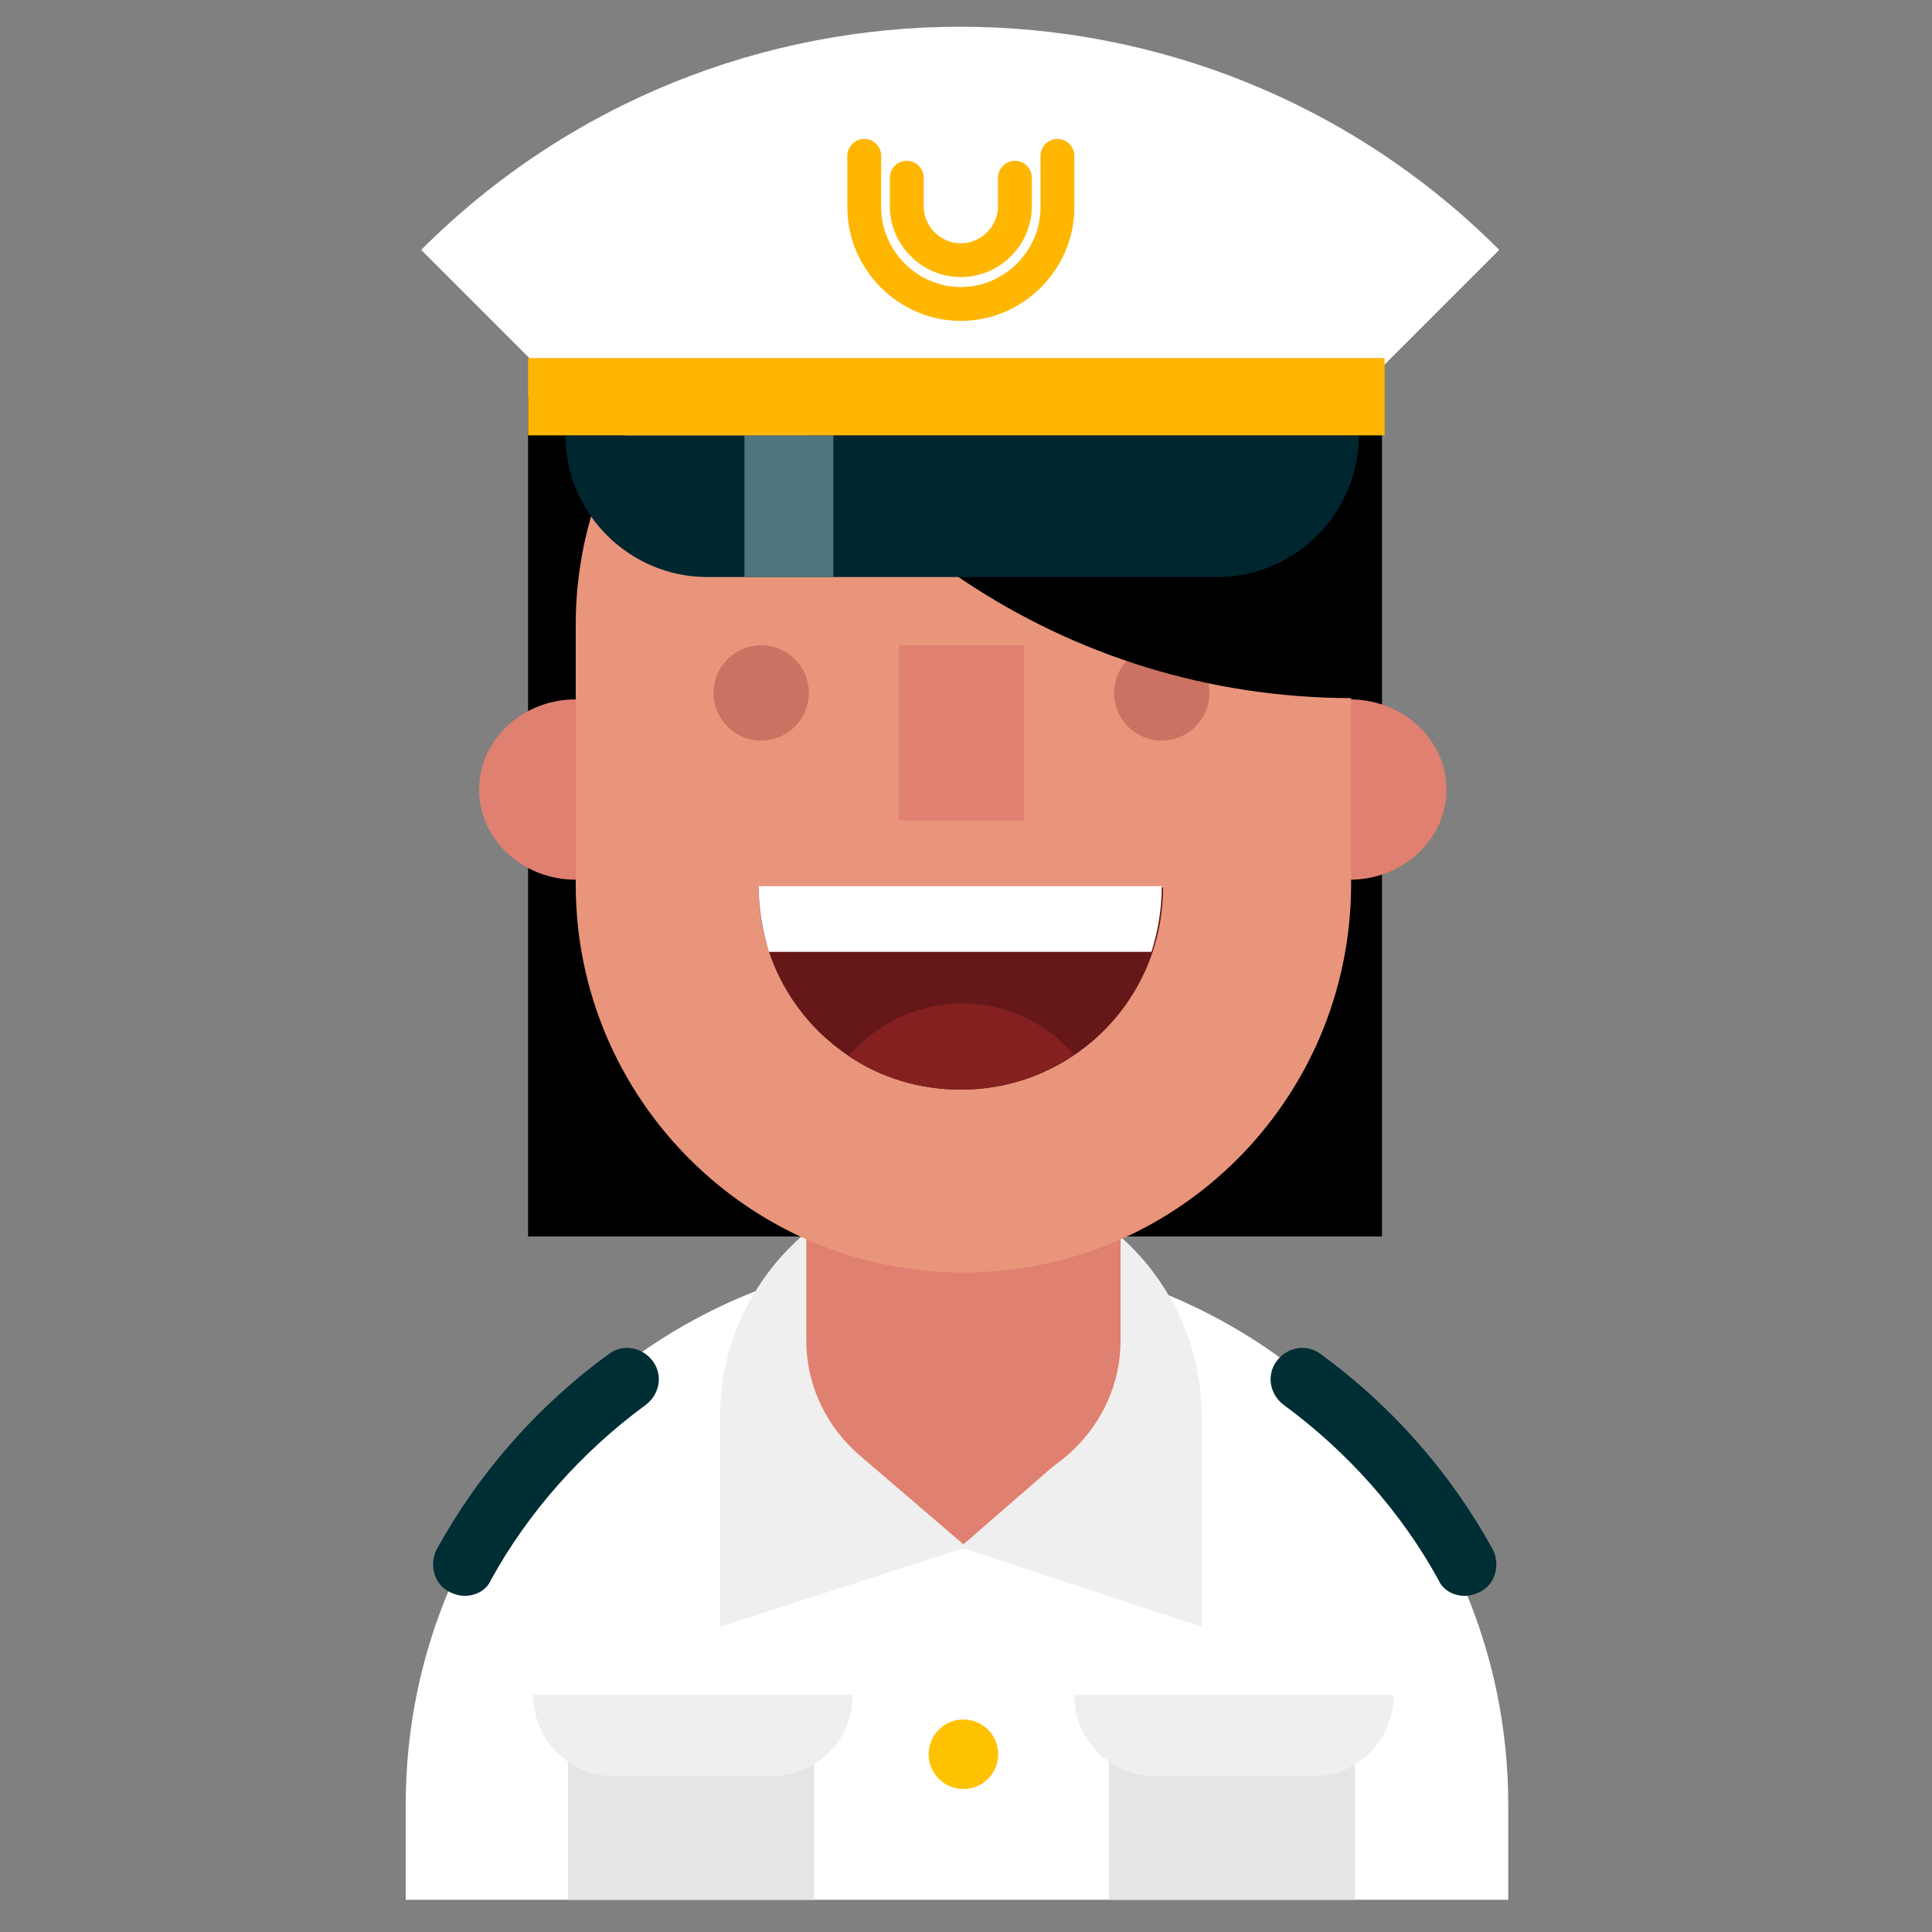<?xml version="1.0" encoding="utf-8"?><!DOCTYPE svg PUBLIC "-//W3C//DTD SVG 1.1//EN" "http://www.w3.org/Graphics/SVG/1.1/DTD/svg11.dtd"><svg version="1.1" xmlns="http://www.w3.org/2000/svg" xmlns:xlink="http://www.w3.org/1999/xlink" x="0px" y="0px" width="150px" height="150px" viewBox="0 0 150 150" enable-background="new 0 0 150 150" xml:space="preserve"><rect x="0" y="0" width="150" height="150" fill="#808080" stroke="none"/><g id="Layer_2" display="none"><rect x="-340" y="-510" display="inline" fill="#F0F0F0" width="1680" height="1677.3"/></g><g id="Layer_1"><rect x="41" y="30.8" width="66.3" height="65.2"/><path fill="#FFFFFF" d="M31.5,147.5v-7.4c0-23.7,19.2-42.8,42.8-42.8h0c23.7,0,42.8,19.2,42.8,42.8v7.4"/><g><ellipse fill="#E08070" cx="44.7" cy="61.3" rx="7.5" ry="7"/></g><path fill="#EFEFEF" d="M93.3,126.3V110c0-10.3-8.4-18.7-18.7-18.7h0c-10.3,0-18.7,8.4-18.7,18.7v16.3l18.9-6.1L93.3,126.3z"/><path fill="#E08070" d="M74.8,78c-6.7,0-12.2,5.3-12.2,11.9v14.2c0,6.5,5.5,11.9,12.2,11.9S87,110.6,87,104.1V89.8 C87,83.3,81.5,78,74.8,78z"/><polygon fill="#E08070" points="82.4,113.3 74.8,119.9 67.1,113.3"/><g><ellipse fill="#E08070" cx="104.8" cy="61.3" rx="7.5" ry="7"/></g><g><path fill="#E8957C" d="M74.8,98.8L74.8,98.8c-16.6,0-30.1-13.5-30.1-30.1V48.5c0-16.6,13.5-30.1,30.1-30.1h0 c16.6,0,30.1,13.5,30.1,30.1v20.3C104.8,85.4,91.4,98.8,74.8,98.8z"/></g><circle fill="#CC7262" cx="90.2" cy="53.8" r="3.7"/><g><rect x="69.8" y="50.1" fill="#E08070" width="9.7" height="13.6"/></g><path fill="#FFC5B8" d="M78.7,33.4h-8.3c-1.1,0-2.1-0.9-2.1-2.1v0c0-1.1,0.9-2.1,2.1-2.1h8.3c1.1,0,2.1,0.9,2.1,2.1v0 C80.8,32.5,79.9,33.4,78.7,33.4z"/><path d="M55.1,21.7c8.5,19.1,27.6,32.5,49.9,32.5V21C88.4,20.8,71.7,21.3,55.1,21.7z"/><g><path fill="#661818" d="M90.3,68.9c0,8.7-7,15.7-15.7,15.7l0,0c-8.7,0-15.7-7-15.7-15.7H90.3z"/></g><g><path fill="#FFFFFF" d="M59.7,73.9h29.7c0.5-1.6,0.8-3.3,0.8-5.1H58.9C58.9,70.6,59.2,72.3,59.7,73.9z"/></g><g><path fill="#842020" d="M83.4,81.9c-2.1-2.4-5.2-4-8.7-4l0,0c-3.5,0-6.7,1.6-8.8,4.1c2.5,1.7,5.5,2.6,8.7,2.6 C77.9,84.6,80.9,83.6,83.4,81.9z"/></g><circle fill="#FFC200" cx="74.8" cy="136.2" r="2.7"/><path fill="#FFFFFF" d="M105.4,30.4l11-11c-23.1-23.1-60.6-23.1-83.7,0l11,11H105.4z"/><path fill="#002630" d="M105.5,33.8L105.5,33.8c0,6-4.9,11-11,11H54.9c-6,0-11-4.9-11-11v0"/><path fill="none" stroke="#FFB600" stroke-width="2.626" stroke-linecap="round" stroke-linejoin="round" stroke-miterlimit="10" d="M82.1,12.1v4c0,4.1-3.4,7.5-7.5,7.5h0c-4.1,0-7.5-3.4-7.5-7.5v-4"/><path fill="none" stroke="#FFB600" stroke-width="2.626" stroke-linecap="round" stroke-linejoin="round" stroke-miterlimit="10" d="M78.8,13.8V16c0,2.3-1.9,4.2-4.2,4.2h0c-2.3,0-4.2-1.9-4.2-4.2v-2.2"/><rect x="57.8" y="33.8" fill="#4E767F" width="6.9" height="11"/><rect x="41" y="27.8" fill="#FFB600" width="66.5" height="6"/><rect x="44.1" y="132.9" fill="#E5E5E5" width="19.1" height="14.6"/><path fill="#EFEFEF" d="M66.2,131.6L66.2,131.6c0,3.5-2.8,6.3-6.3,6.3H47.7c-3.5,0-6.3-2.8-6.3-6.3v0"/><rect x="86.1" y="132.9" fill="#E5E5E5" width="19.1" height="14.6"/><path fill="#EFEFEF" d="M108.2,131.6L108.2,131.6c0,3.5-2.8,6.3-6.3,6.3H89.7c-3.5,0-6.3-2.8-6.3-6.3v0"/><g><path fill="#002E35" d="M36.1,123.9c-0.4,0-0.8-0.1-1.2-0.3c-1.2-0.6-1.6-2.1-1-3.3c3.3-6,7.9-11.2,13.4-15.2 c1.1-0.8,2.6-0.5,3.4,0.6c0.8,1.1,0.5,2.6-0.6,3.4c-4.9,3.6-9.1,8.3-12,13.6C37.8,123.4,37,123.9,36.1,123.9z"/></g><g><path fill="#002E35" d="M113.7,123.9c0.4,0,0.8-0.1,1.2-0.3c1.2-0.6,1.6-2.1,1-3.3c-3.3-6-7.9-11.2-13.4-15.2 c-1.1-0.8-2.6-0.5-3.4,0.6c-0.8,1.1-0.5,2.6,0.6,3.4c4.9,3.6,9.1,8.3,12,13.6C112,123.4,112.8,123.9,113.7,123.9z"/></g><circle fill="#CC7262" cx="59.1" cy="53.8" r="3.7"/></g><g id="Layer_3"/></svg>